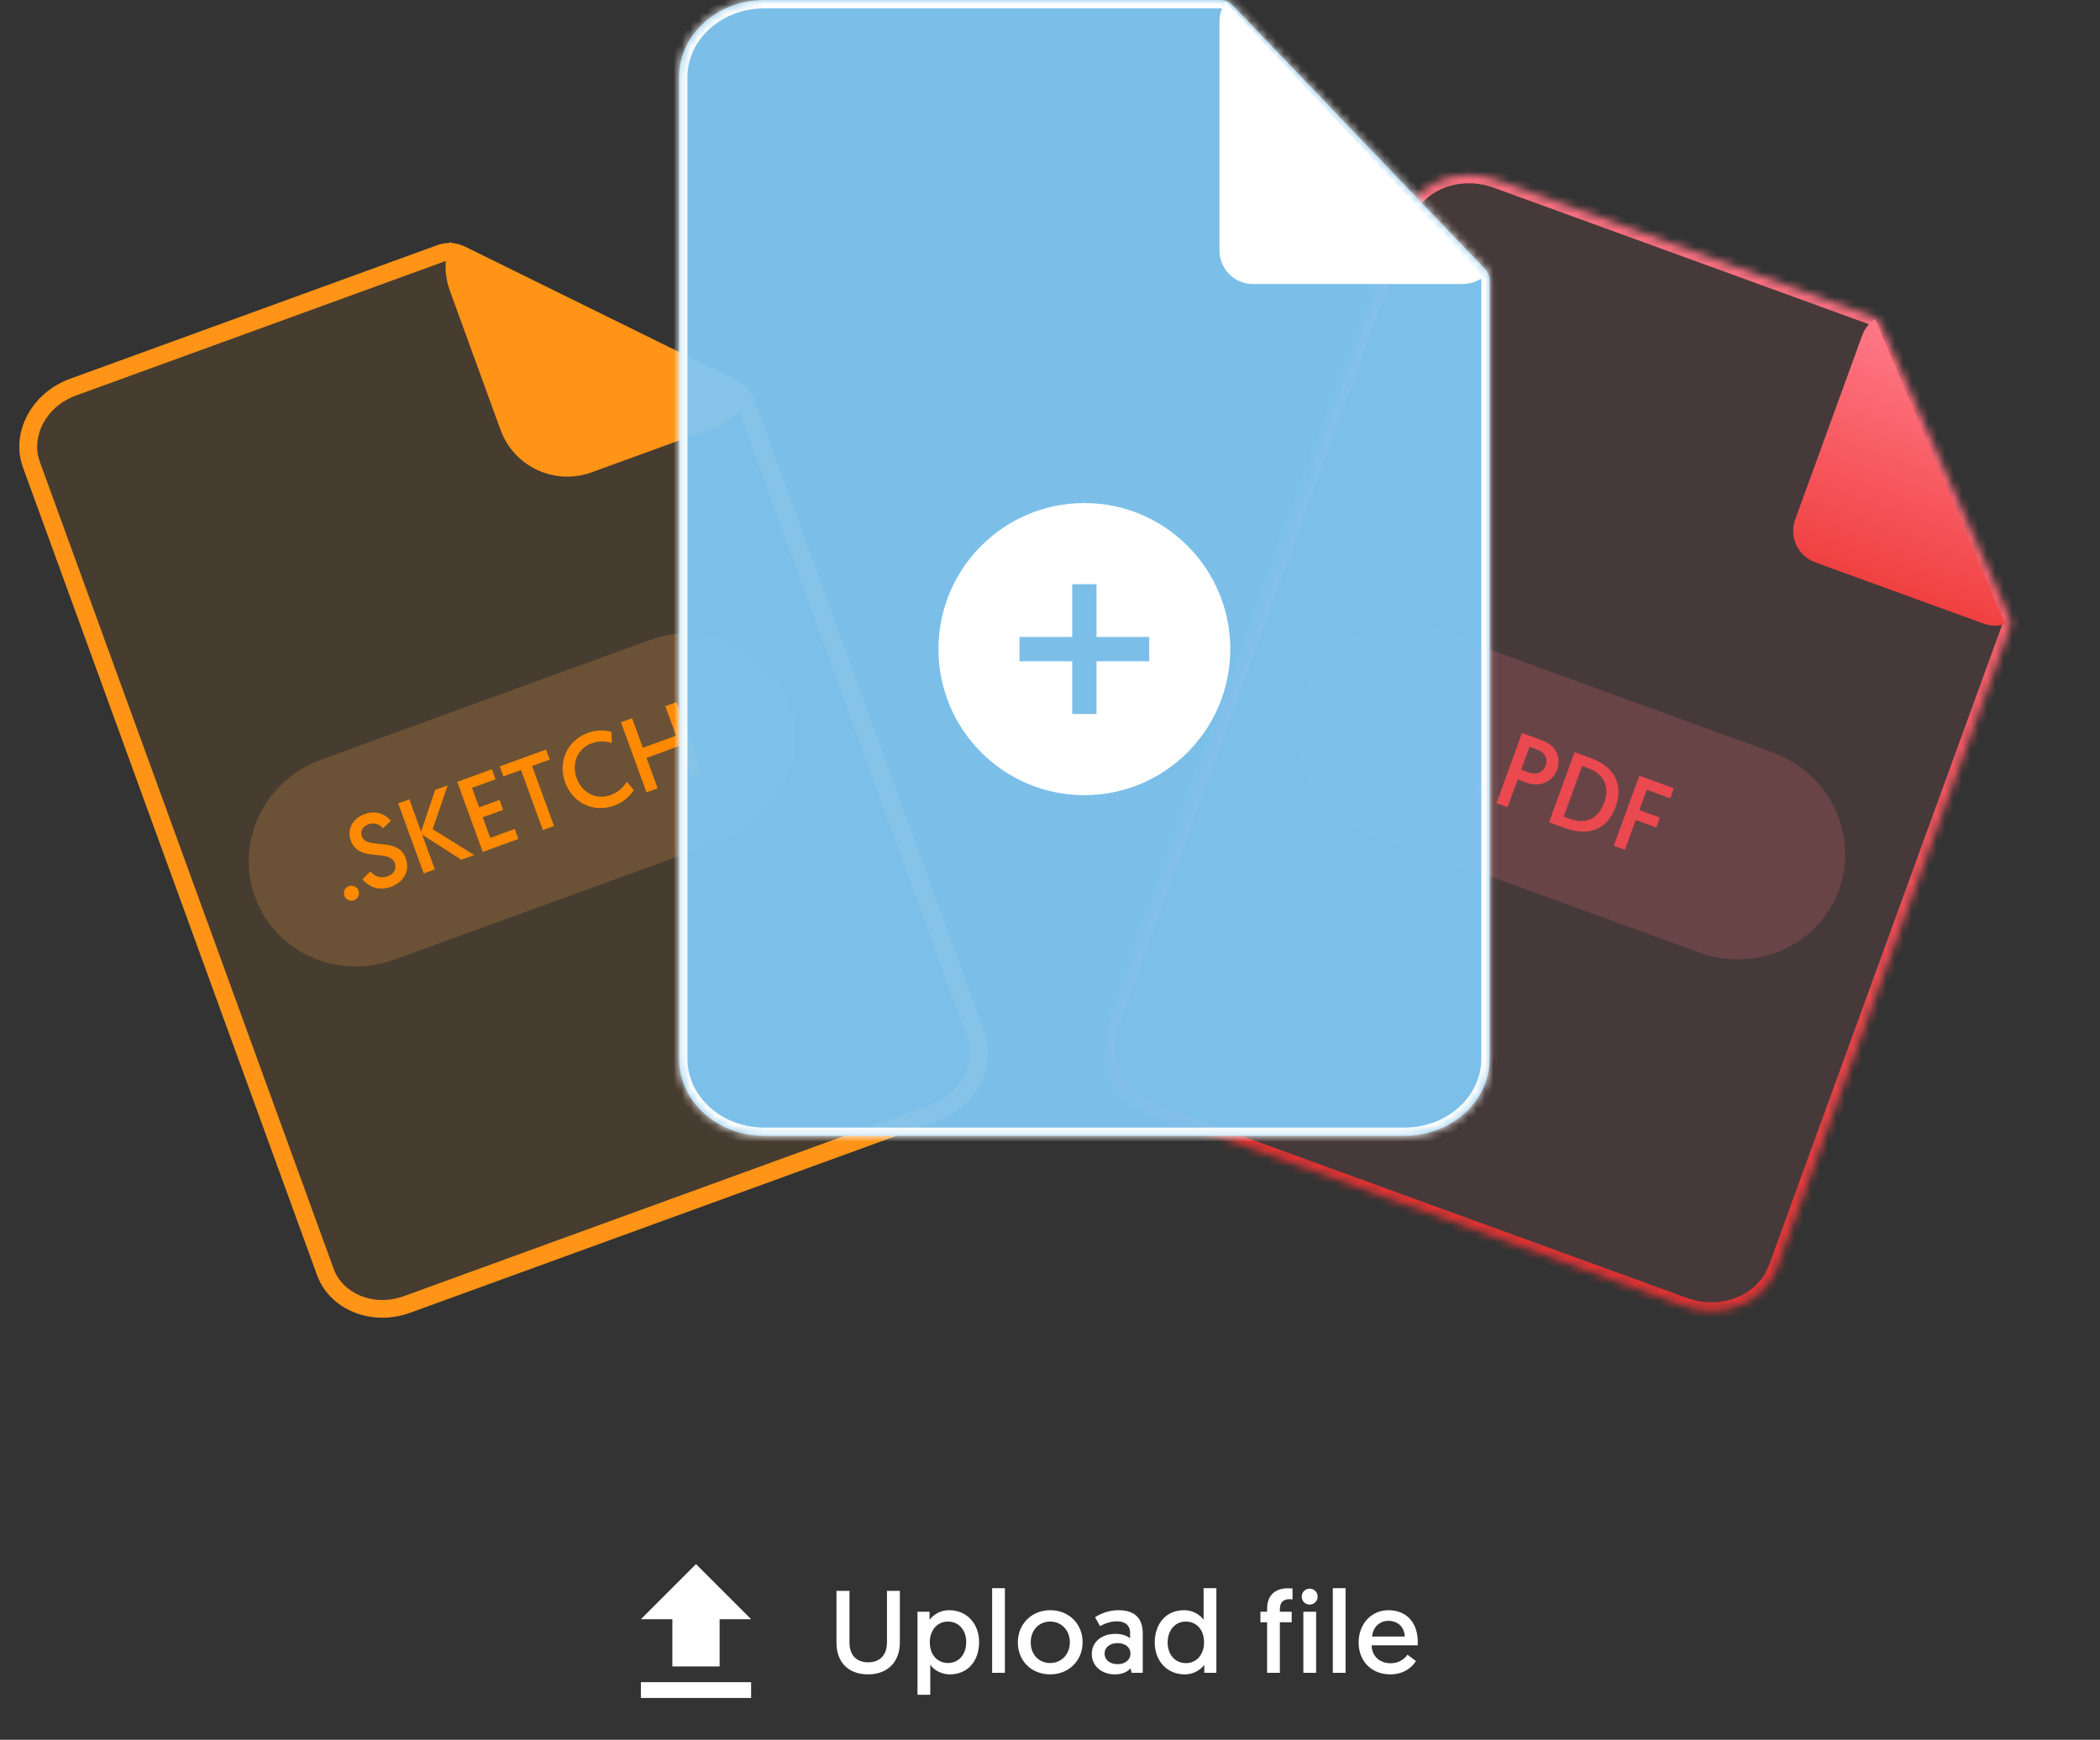 <svg width="251" height="208" viewBox="0 0 251 208" fill="none" xmlns="http://www.w3.org/2000/svg">
    <rect x="0" y="0" width="251" height="208" fill="#333333" stroke="none"/>
    <path fill-rule="evenodd" clip-rule="evenodd" d="M80.365 193.588H76.6L83.188 187L89.777 193.588L86.012 193.588L86.012 199.235L80.365 199.235L80.365 193.588ZM76.6 203V201.117H89.777V203H76.6Z" fill="white"/>
    <path d="M103.774 200.182C106.154 200.182 107.554 198.614 107.554 196.388V190.2H106.014V196.374C106.014 197.816 105.216 198.74 103.774 198.74C102.318 198.74 101.534 197.83 101.534 196.388V190.2H99.98V196.402C99.98 198.67 101.324 200.182 103.774 200.182ZM109.663 202.618H111.189V199.034C111.385 199.342 112.169 200.182 113.555 200.182C115.641 200.182 117.027 198.6 117.027 196.332C117.027 194.106 115.543 192.51 113.457 192.51C112.043 192.51 111.301 193.392 111.105 193.658V192.692H109.663V202.618ZM111.133 196.332C111.133 194.988 111.959 193.868 113.303 193.868C114.549 193.868 115.487 194.834 115.487 196.332C115.487 197.802 114.591 198.824 113.317 198.824C112.099 198.824 111.133 197.914 111.133 196.332ZM118.584 200H120.11V189.878H118.584V200ZM123.196 196.36C123.196 194.932 124.148 193.868 125.52 193.868C126.878 193.868 127.872 194.918 127.872 196.346C127.872 197.774 126.878 198.824 125.52 198.824C124.162 198.824 123.196 197.802 123.196 196.36ZM121.656 196.36C121.656 198.572 123.28 200.182 125.52 200.182C127.746 200.182 129.398 198.544 129.398 196.346C129.398 194.148 127.774 192.51 125.52 192.51C123.322 192.51 121.656 194.148 121.656 196.36ZM130.495 197.746C130.495 199.216 131.713 200.182 133.253 200.182C134.163 200.182 134.751 199.874 135.129 199.454L135.255 200H136.585V195.282C136.585 193.686 135.843 192.51 133.673 192.51C132.455 192.51 131.475 192.972 130.887 193.35L131.475 194.414C132.007 194.12 132.707 193.84 133.519 193.84C134.485 193.84 135.073 194.344 135.073 195.184V195.87C134.793 195.618 134.163 195.338 133.323 195.338C131.643 195.338 130.495 196.332 130.495 197.746ZM132.021 197.704C132.021 196.976 132.637 196.444 133.561 196.444C134.485 196.444 135.115 196.934 135.115 197.704C135.115 198.46 134.471 198.964 133.575 198.964C132.651 198.964 132.021 198.432 132.021 197.704ZM145.385 189.878H143.859V193.672C143.663 193.35 142.879 192.51 141.493 192.51C139.407 192.51 138.021 194.106 138.021 196.36C138.021 198.6 139.505 200.182 141.591 200.182C143.005 200.182 143.747 199.3 143.943 199.048V200H145.385V189.878ZM143.915 196.374C143.915 197.718 143.089 198.838 141.745 198.838C140.499 198.838 139.561 197.872 139.561 196.374C139.561 194.904 140.457 193.868 141.731 193.868C142.949 193.868 143.915 194.778 143.915 196.374ZM151.449 200H152.975V193.952H154.389V192.692H152.975V192.398C152.975 191.572 153.381 191.194 154.123 191.194C154.291 191.194 154.487 191.222 154.487 191.222V189.92C154.487 189.92 154.235 189.892 153.941 189.892C152.639 189.892 151.449 190.508 151.449 192.37V192.692H150.651V193.952H151.449V200ZM155.783 200H157.309V192.692H155.783V200ZM155.587 190.886C155.587 191.418 156.007 191.838 156.539 191.838C157.071 191.838 157.491 191.418 157.491 190.886C157.491 190.354 157.071 189.934 156.539 189.934C156.007 189.934 155.587 190.354 155.587 190.886ZM159.304 200H160.83V189.878H159.304V200ZM162.39 196.374C162.39 198.586 163.902 200.182 166.184 200.182C167.92 200.182 168.886 199.188 169.236 198.586L168.228 197.83C167.948 198.236 167.318 198.852 166.212 198.852C164.91 198.852 163.972 198.012 163.944 196.71H169.446C169.46 196.584 169.46 196.458 169.46 196.332C169.46 194.036 168.158 192.51 165.946 192.51C163.944 192.51 162.39 194.106 162.39 196.374ZM164 195.66C164.098 194.512 164.91 193.784 165.96 193.784C167.01 193.784 167.85 194.456 167.906 195.66H164Z" fill="white"/>
    <mask id="path-3-inside-1" fill="white">
        <path fill-rule="evenodd" clip-rule="evenodd" d="M240.2 75.156C240.376 74.671 240.358 74.138 240.15 73.666L224.825 38.88C224.605 38.381 224.191 37.994 223.679 37.807L178.905 21.511C174.268 19.823 169.276 21.845 167.754 26.026L132.622 122.55C131.1 126.731 133.626 131.489 138.262 133.177L201.232 156.096C205.869 157.783 210.861 155.762 212.383 151.581L240.2 75.156Z"/>
    </mask>
    <path fill-rule="evenodd" clip-rule="evenodd" d="M240.2 75.156C240.376 74.671 240.358 74.138 240.15 73.666L224.825 38.88C224.605 38.381 224.191 37.994 223.679 37.807L178.905 21.511C174.268 19.823 169.276 21.845 167.754 26.026L132.622 122.55C131.1 126.731 133.626 131.489 138.262 133.177L201.232 156.096C205.869 157.783 210.861 155.762 212.383 151.581L240.2 75.156Z" fill="#F86F7F" fill-opacity="0.1"/>
    <path d="M178.905 21.511L178.563 22.451L178.905 21.511ZM167.754 26.026L166.814 25.684L167.754 26.026ZM132.622 122.55L131.682 122.208L132.622 122.55ZM212.383 151.581L213.323 151.923L212.383 151.581ZM224.825 38.88L225.74 38.477L224.825 38.88ZM240.15 73.666L241.066 73.263L240.15 73.666ZM240.2 75.156L239.26 74.814L240.2 75.156ZM241.066 73.263L225.74 38.477L223.91 39.283L239.235 74.069L241.066 73.263ZM178.563 22.451L223.337 38.747L224.021 36.867L179.247 20.571L178.563 22.451ZM168.694 26.368C169.994 22.795 174.352 20.918 178.563 22.451L179.247 20.571C174.185 18.729 168.557 20.894 166.814 25.684L168.694 26.368ZM133.562 122.892L168.694 26.368L166.814 25.684L131.682 122.208L133.562 122.892ZM138.604 132.237C134.393 130.704 132.261 126.465 133.562 122.892L131.682 122.208C129.939 126.997 132.858 132.274 137.92 134.116L138.604 132.237ZM201.574 155.156L138.604 132.237L137.92 134.116L200.89 157.035L201.574 155.156ZM211.443 151.239C210.143 154.812 205.786 156.689 201.574 155.156L200.89 157.035C205.952 158.878 211.58 156.712 213.323 151.923L211.443 151.239ZM239.26 74.814L211.443 151.239L213.323 151.923L241.139 75.498L239.26 74.814ZM225.74 38.477C225.41 37.728 224.789 37.147 224.021 36.867L223.337 38.747C223.593 38.84 223.8 39.034 223.91 39.283L225.74 38.477ZM239.235 74.069C239.339 74.305 239.348 74.572 239.26 74.814L241.139 75.498C241.404 74.771 241.377 73.97 241.066 73.263L239.235 74.069Z" fill="url(#paint0_linear)" mask="url(#path-3-inside-1)"/>
    <path fill-rule="evenodd" clip-rule="evenodd" d="M239.675 74.601L224.115 38.138C223.43 38.594 222.88 39.265 222.577 40.098L214.567 62.103C213.812 64.179 214.882 66.474 216.958 67.23L237.078 74.553C237.948 74.87 238.857 74.866 239.675 74.601Z" fill="url(#paint1_linear)"/>
    <path opacity="0.2" d="M155.987 83.173C158.392 76.566 165.835 73.209 172.613 75.675L211.88 89.967C218.657 92.434 222.201 99.79 219.796 106.398C217.391 113.005 209.947 116.362 203.17 113.896L163.903 99.604C157.126 97.137 153.582 89.781 155.987 83.173Z" fill="#F86F7F"/>
    <path d="M176.021 94.209C175.856 94.663 176.099 95.185 176.566 95.355C177.032 95.525 177.554 95.282 177.72 94.827C177.89 94.36 177.646 93.838 177.18 93.668C176.713 93.499 176.191 93.742 176.021 94.209Z" fill="#EA494F"/>
    <path d="M178.866 96.016L180.194 96.5L181.4 93.186L182.513 93.591C184.032 94.144 185.568 93.497 186.108 92.013C186.657 90.506 185.922 89.1 184.343 88.525L181.914 87.641L178.866 96.016ZM181.822 92.025L182.82 89.285L183.777 89.634C184.638 89.947 185.045 90.691 184.744 91.517C184.439 92.354 183.641 92.687 182.768 92.369L181.822 92.025Z" fill="#EA494F"/>
    <path d="M185.152 98.304L187.126 99.023C189.889 100.029 192.12 99.187 193.112 96.46C194.066 93.839 192.974 91.667 190.174 90.648L188.2 89.929L185.152 98.304ZM186.902 97.627L189.101 91.585L189.879 91.868C191.673 92.521 192.438 94.032 191.737 95.959C191.009 97.957 189.474 98.563 187.68 97.91L186.902 97.627Z" fill="#EA494F"/>
    <path d="M192.886 101.119L194.214 101.603L195.512 98.037L197.965 98.93L198.396 97.746L195.943 96.853L196.827 94.424L199.627 95.443L200.062 94.247L195.934 92.744L192.886 101.119Z" fill="#EA494F"/>
    <path fill-rule="evenodd" clip-rule="evenodd" d="M90.141 47.821C89.766 46.793 89.01 45.949 88.028 45.465L55.596 29.491C54.558 28.979 53.356 28.914 52.269 29.31L8.396 45.278C3.759 46.966 1.234 51.723 2.755 55.904L37.888 152.429C39.409 156.61 44.402 158.631 49.039 156.944L112.008 134.025C116.645 132.337 119.17 127.579 117.649 123.398L90.141 47.821Z" fill="#FF9417" fill-opacity="0.1"/>
    <path fill-rule="evenodd" clip-rule="evenodd" d="M87.09 47.369L54.658 31.394C54.139 31.138 53.538 31.106 52.995 31.304L9.122 47.272C5.387 48.632 3.697 52.288 4.749 55.179L39.882 151.703C40.934 154.594 44.578 156.309 48.313 154.95L111.282 132.031C115.017 130.671 116.707 127.015 115.655 124.124L88.147 48.547C87.96 48.033 87.581 47.611 87.09 47.369ZM88.028 45.465C89.01 45.949 89.766 46.793 90.141 47.821L117.649 123.398C119.17 127.579 116.645 132.337 112.008 134.025L49.039 156.944C44.402 158.631 39.409 156.61 37.888 152.429L2.755 55.904C1.234 51.723 3.759 46.966 8.396 45.278L52.269 29.31C53.356 28.914 54.558 28.979 55.596 29.491L88.028 45.465Z" fill="#FF9417"/>
    <path fill-rule="evenodd" clip-rule="evenodd" d="M89.833 47.224L53.778 28.94C53.113 30.754 53.06 32.804 53.773 34.762L59.828 51.399C61.432 55.804 66.302 58.075 70.708 56.472L85.263 51.174C87.3 50.433 88.881 48.993 89.833 47.224Z" fill="#FF9417"/>
    <path d="M30.475 107.245C28.07 100.638 31.614 93.282 38.391 90.815L77.658 76.523C84.435 74.056 91.879 77.413 94.284 84.021C96.689 90.629 93.145 97.985 86.368 100.451L47.1 114.743C40.324 117.21 32.88 113.853 30.475 107.245Z" fill="#FBAC50" fill-opacity="0.2"/>
    <path d="M41.157 107.101C41.323 107.556 41.845 107.8 42.312 107.63C42.778 107.46 43.022 106.938 42.856 106.483C42.687 106.016 42.164 105.773 41.698 105.943C41.231 106.113 40.988 106.635 41.157 107.101Z" fill="#FF8900"/>
    <path d="M43.329 105.119C43.85 105.769 45.01 106.648 46.721 106.025C48.372 105.424 49.005 104.001 48.496 102.601C47.538 99.969 43.854 101.649 43.253 99.998C43.044 99.423 43.297 98.816 44.039 98.546C44.865 98.246 45.457 98.681 45.796 99.018L46.718 98.127C46.302 97.615 45.21 96.738 43.619 97.317C42.076 97.879 41.455 99.189 41.93 100.493C42.909 103.185 46.534 101.418 47.179 103.189C47.436 103.895 47.086 104.497 46.332 104.771C45.411 105.106 44.707 104.699 44.262 104.183L43.329 105.119Z" fill="#FF8900"/>
    <path d="M50.644 104.421L51.972 103.937L50.465 99.798L55.143 102.783L56.674 102.226L51.712 99.127L53.506 93.895L52.011 94.439L50.331 99.427L48.924 95.562L47.596 96.046L50.644 104.421Z" fill="#FF8900"/>
    <path d="M57.701 101.852L61.96 100.302L61.525 99.106L58.594 100.173L57.697 97.708L60.137 96.82L59.706 95.635L57.266 96.523L56.416 94.19L59.228 93.167L58.793 91.971L54.653 93.477L57.701 101.852Z" fill="#FF8900"/>
    <path d="M64.886 99.237L66.214 98.754L63.601 91.575L65.707 90.809L65.272 89.612L59.732 91.629L60.168 92.825L62.273 92.059L64.886 99.237Z" fill="#FF8900"/>
    <path d="M74.931 93.454C74.688 93.827 74.106 94.648 73.017 95.045C71.223 95.698 69.554 94.761 68.922 93.026C68.291 91.291 69.003 89.487 70.75 88.852C71.731 88.495 72.666 88.683 73.125 88.827L73.093 87.511C72.468 87.319 71.445 87.189 70.261 87.62C67.808 88.513 66.649 91.062 67.546 93.527C68.444 95.991 70.898 97.225 73.434 96.302C74.726 95.832 75.447 94.946 75.749 94.471L74.931 93.454Z" fill="#FF8900"/>
    <path d="M77.272 94.729L78.6 94.246L77.276 90.609L81.248 89.163L82.572 92.8L83.9 92.317L80.851 83.942L79.523 84.425L80.808 87.955L76.836 89.4L75.551 85.871L74.223 86.354L77.272 94.729Z" fill="#FF8900"/>
    <mask id="path-13-inside-2" fill="white">
        <path fill-rule="evenodd" clip-rule="evenodd" d="M178.049 33.537C178.049 33.022 177.85 32.527 177.494 32.154L147.314 0.617C146.936 0.223 146.414 -2.43174e-08 145.869 0L91.365 2.42886e-06C85.732 2.67985e-06 81.166 4.122 81.166 9.207L81.166 126.601C81.166 131.686 85.732 135.808 91.365 135.808H167.851C173.483 135.808 178.049 131.686 178.049 126.601L178.049 33.537Z"/>
    </mask>
    <path fill-rule="evenodd" clip-rule="evenodd" d="M178.049 33.537C178.049 33.022 177.85 32.527 177.494 32.154L147.314 0.617C146.936 0.223 146.414 -2.43174e-08 145.869 0L91.365 2.42886e-06C85.732 2.67985e-06 81.166 4.122 81.166 9.207L81.166 126.601C81.166 131.686 85.732 135.808 91.365 135.808H167.851C173.483 135.808 178.049 131.686 178.049 126.601L178.049 33.537Z" fill="#7FC7F3" fill-opacity="0.95"/>
    <path d="M91.365 2.42886e-06V-1V2.42886e-06ZM81.166 9.207H80.166H81.166ZM81.166 126.601H82.166H81.166ZM178.049 126.601H179.049H178.049ZM147.314 0.617L146.591 1.309L147.314 0.617ZM177.494 32.154L178.216 31.463L177.494 32.154ZM178.049 33.537H179.049H178.049ZM178.216 31.463L148.036 -0.074L146.591 1.309L176.771 32.846L178.216 31.463ZM91.365 1L145.869 1V-1L91.365 -1V1ZM82.166 9.207C82.166 4.768 86.186 1 91.365 1V-1C85.279 -1 80.166 3.476 80.166 9.207H82.166ZM82.166 126.601L82.166 9.207H80.166L80.166 126.601H82.166ZM91.365 134.808C86.186 134.808 82.166 131.04 82.166 126.601H80.166C80.166 132.332 85.279 136.808 91.365 136.808V134.808ZM167.851 134.808H91.365V136.808H167.851V134.808ZM177.049 126.601C177.049 131.04 173.029 134.808 167.851 134.808V136.808C173.937 136.808 179.049 132.332 179.049 126.601H177.049ZM177.049 33.537L177.049 126.601H179.049L179.049 33.537H177.049ZM148.036 -0.074C147.47 -0.666 146.687 -1 145.869 -1V1C146.141 1 146.402 1.111 146.591 1.309L148.036 -0.074ZM176.771 32.846C176.949 33.032 177.049 33.28 177.049 33.537H179.049C179.049 32.764 178.75 32.021 178.216 31.463L176.771 32.846Z" fill="white" mask="url(#path-13-inside-2)"/>
    <path fill-rule="evenodd" clip-rule="evenodd" d="M177.253 33.15L146.489 0.245C146.027 0.898 145.755 1.694 145.755 2.555V29.952C145.755 32.161 147.546 33.952 149.755 33.952H174.849C175.751 33.952 176.584 33.654 177.253 33.15Z" fill="white"/>
    <path fill-rule="evenodd" clip-rule="evenodd" d="M129.608 60.144C119.977 60.144 112.169 67.961 112.169 77.605C112.169 87.248 119.977 95.066 129.608 95.066C139.239 95.066 147.047 87.248 147.047 77.605C147.047 67.961 139.239 60.144 129.608 60.144ZM128.155 76.15V69.844H131.061V76.15H137.358V79.06H131.061V85.365H128.155V79.06H121.857V76.15H128.155Z" fill="white"/>
    <defs>
        <linearGradient id="paint0_linear" x1="210.39" y1="32.97" x2="169.747" y2="144.636" gradientUnits="userSpaceOnUse">
            <stop stop-color="#F86F7F"/>
            <stop offset="1" stop-color="#E03131"/>
        </linearGradient>
        <linearGradient id="paint1_linear" x1="236.48" y1="42.639" x2="226.293" y2="70.628" gradientUnits="userSpaceOnUse">
            <stop stop-color="#FF7988"/>
            <stop offset="1" stop-color="#F04141"/>
        </linearGradient>
    </defs>
</svg>
